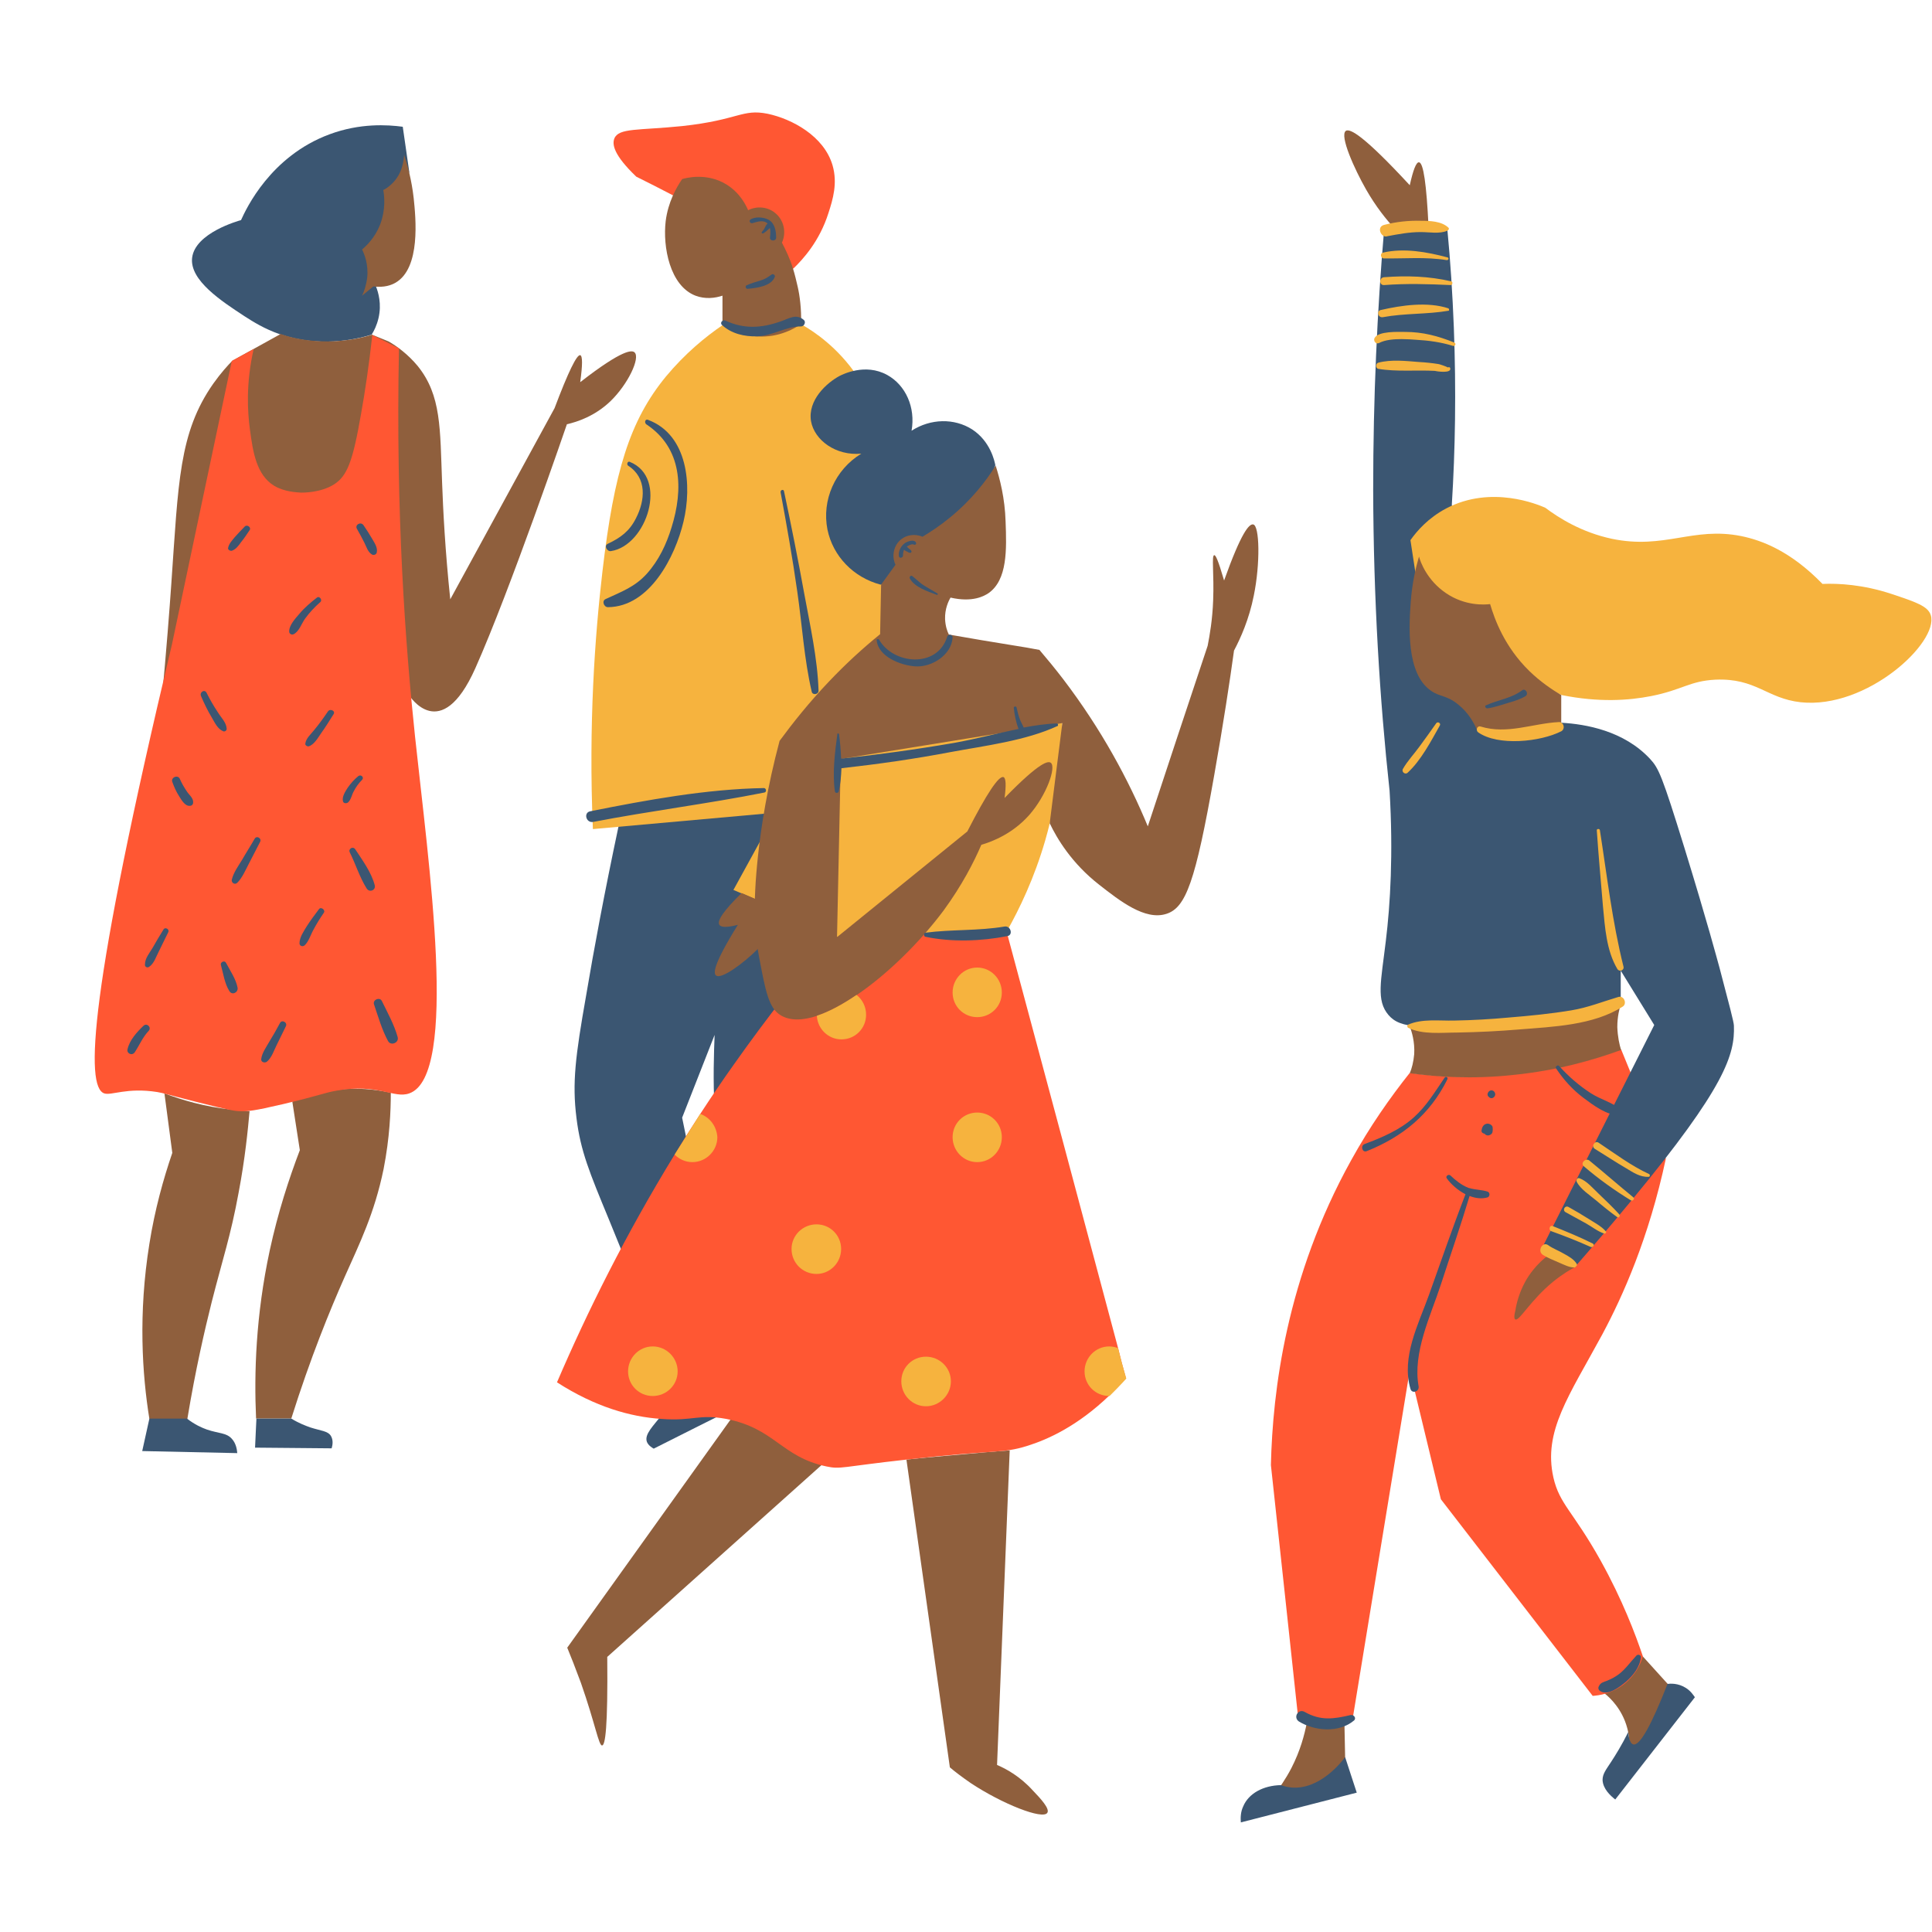 <?xml version="1.0" encoding="UTF-8"?>
<svg xmlns="http://www.w3.org/2000/svg" xmlns:xlink="http://www.w3.org/1999/xlink" width="810pt" height="810pt" viewBox="0 0 810 810" version="1.2">
<defs>
<clipPath id="clip1">
  <path d="M 349 208 L 809.77 208 L 809.77 393 L 349 393 Z M 349 208 "/>
</clipPath>
<clipPath id="clip2">
  <path d="M 53 91 L 710.621 91 L 710.621 764.047 L 53 764.047 Z M 53 91 "/>
</clipPath>
</defs>
<g id="surface1">
<path style=" stroke:none;fill-rule:nonzero;fill:rgb(56.079%,37.25%,23.92%);fill-opacity:1;" d="M 380.027 611.945 L 398.234 740.965 C 400.227 742.688 403.254 744.98 406.98 747.562 C 420.168 756.305 437.227 763.043 439.09 760.031 C 440.238 758.312 436.223 754.012 433.07 750.715 C 427.625 744.695 421.73 741.539 418.02 739.965 C 419.738 695.953 421.602 652.086 423.324 608.074 C 417.016 608.504 410.707 609.078 404.398 609.652 C 396.227 610.371 388.043 611.086 380.027 611.945 Z M 314.801 583.273 C 289.125 619.113 263.48 654.953 237.82 690.793 C 239.254 694.234 241.262 699.395 243.555 705.559 C 249.574 722.762 251.008 731.934 252.441 731.793 C 253.73 731.648 254.879 724.766 254.594 694.664 C 290.145 662.836 325.684 631.012 361.25 599.188 C 356.23 599.762 346.34 600.336 334.871 596.035 C 324.965 592.594 318.387 586.859 314.801 583.273 Z M 672.762 710 C 674.914 711.723 680.074 716.453 682.223 724.48 C 685.508 736.809 678.926 746.844 677.922 748.422 C 686.941 736.523 696.129 724.48 705.16 712.582 L 688.676 694.375 Z M 563.652 722.188 C 563.812 729.355 563.953 736.664 564.098 743.832 C 551.469 749.566 538.867 755.16 526.254 760.895 C 530.555 757.023 536.574 750.57 541.434 741.254 C 545.176 733.941 546.895 727.348 547.883 722.332 L 563.652 722.188 "/>
<path style=" stroke:none;fill-rule:nonzero;fill:rgb(23.14%,33.73%,44.71%);fill-opacity:1;" d="M 171.582 72.066 L 168.859 53.145 C 162.41 52.281 150.941 51.566 138.184 56.297 C 113.383 65.477 103.199 87.551 101.051 92.281 C 100.047 92.566 81.844 97.586 80.551 108.051 C 79.406 117.508 92.879 126.258 102.484 132.562 C 106.066 134.859 110.801 137.871 117.398 140.16 C 133.59 145.609 148.359 142.598 155.812 140.305 C 156.82 138.727 157.961 136.438 158.68 133.426 C 160.113 127.402 158.539 122.387 157.676 120.234 C 162.41 104.18 166.996 88.121 171.582 72.066 Z M 259.324 346.449 L 377.59 321.074 L 356.949 448.664 L 356.949 589.582 L 332.004 589.582 C 326.988 563.922 320.25 544.426 314.93 531.094 C 310.629 520.484 303.047 503.281 300.754 481.633 C 300.465 478.766 299.879 472.891 299.605 465.723 C 298.891 452.531 299.32 441.637 299.605 433.898 L 285.988 468.59 L 307.633 574.387 C 306.629 574.527 305.77 574.816 304.766 574.957 C 306.199 579.832 307.762 584.852 309.195 589.723 C 297.457 595.602 285.699 601.48 274.074 607.355 C 273.086 606.785 271.793 605.922 271.207 604.488 C 270.074 601.336 273.945 597.754 277.527 593.164 C 279.965 590.012 283.121 585.281 285.988 578.973 C 289.285 578.258 292.711 577.539 296.023 576.824 C 297.887 576.391 299.605 576.105 301.469 575.676 C 295.305 576.965 289.285 578.258 283.121 579.547 C 269.93 547.148 260.758 524.785 255.309 511.309 C 247.137 491.527 243.41 482.637 241.691 468.73 C 239.828 453.965 241.262 442.785 245.703 417.555 C 248.988 398.059 253.445 374.117 259.324 346.449 "/>
<path style=" stroke:none;fill-rule:nonzero;fill:rgb(56.079%,37.25%,23.92%);fill-opacity:1;" d="M 96.609 465.148 C 85.859 464.004 76.539 461.277 68.941 458.41 C 70.09 466.727 71.094 475.043 72.238 483.355 C 68.512 494.25 64.926 507.008 62.629 521.488 C 57.906 550.875 59.625 576.25 62.629 594.887 L 78.547 594.887 C 81.984 574.102 85.859 557.473 88.727 546.004 C 93.312 527.941 96.75 518.047 100.047 499.984 C 102.77 485.648 103.918 473.75 104.633 465.867 C 102.051 465.578 99.477 465.438 96.609 465.148 Z M 145.059 456.547 C 135.316 457.121 127.57 459.703 122.555 461.852 C 123.555 468.59 124.703 475.473 125.707 482.211 C 121.121 494.25 116.535 508.301 113.098 524.211 C 107.215 551.594 106.5 575.82 107.363 594.742 L 122.121 594.742 C 130.152 569.227 138.324 549.301 144.488 535.395 C 150.793 521.203 156.961 508.875 160.828 490.094 C 163.41 476.906 163.844 465.723 163.844 458.125 C 159.258 457.121 152.805 456.117 145.059 456.547 Z M 141.051 143.027 C 146.926 142.598 152.09 141.594 155.957 140.305 C 158.254 141.309 160.691 142.172 162.98 143.172 C 166.422 145.18 171.008 148.477 175.164 153.496 C 185.062 165.824 184.477 179.586 185.352 202.379 C 185.781 213.992 186.629 230.766 188.777 251.266 L 232.5 171.129 C 238.234 155.93 241.82 148.621 243.254 148.906 C 244.27 149.195 244.27 152.922 243.254 160.23 C 261.328 146.18 265.059 146.758 266.062 147.762 C 268.496 150.055 263.324 161.094 255.883 168.262 C 249.43 174.426 242.121 176.863 237.676 177.867 C 237.676 177.867 213.734 247.824 199.258 280.223 C 184.777 312.621 171.582 291.547 171.582 291.547 C 137.035 292.266 102.344 293.125 67.793 293.84 C 69.797 272.195 71.094 255.277 71.809 244.957 C 74.816 202.234 74.961 181.449 89.441 160.809 C 92.594 156.363 95.602 153.062 97.465 151.199 C 104.203 147.473 110.945 143.746 117.684 140.02 C 122.84 141.879 131.016 143.605 141.051 143.027 "/>
<path style=" stroke:none;fill-rule:nonzero;fill:rgb(100%,34.119%,20%);fill-opacity:1;" d="M 332.578 112.637 C 336.594 108.766 343.602 101.168 347.344 89.27 C 349.207 83.535 351.215 76.797 349.062 69.344 C 345.48 57.016 332.004 49.848 321.828 47.695 C 311.074 45.547 309.785 50.277 285.988 52.859 C 267.625 54.723 259.465 53.574 257.59 58.016 C 256.598 60.457 257.172 64.898 266.777 74.078 C 271.926 76.652 277.098 79.234 282.262 81.961 Z M 472.062 577.828 C 469.625 580.551 467.332 582.988 465.039 585.137 C 451.707 597.898 439.379 603.488 430.633 606.211 C 420.023 609.508 418.02 607.645 380.027 611.945 C 352.793 614.957 352.504 616.102 346.469 614.812 C 327.559 610.801 324.965 598.902 304.48 594.887 C 292.867 592.738 290.719 595.891 277.242 594.887 C 264.34 594.027 249.574 589.871 233.52 579.547 C 246.121 550.16 262.191 517.762 282.832 484.074 C 286.258 478.48 289.844 472.746 293.586 467.012 C 298.172 459.988 302.902 452.965 307.922 445.941 C 321.684 426.445 335.59 408.812 349.207 392.898 L 422.031 390.605 C 437.656 448.809 453.27 507.008 468.766 565.211 C 469.754 569.371 470.918 573.672 472.062 577.828 Z M 591.051 449.812 C 582.734 460.277 574.277 472.316 566.52 486.367 C 539.285 535.395 533.551 583.273 532.832 614.238 C 536.719 649.648 540.445 685.059 544.301 720.609 C 545.891 721.613 548.188 722.762 551.195 723.477 C 558.938 725.199 565.246 721.758 567.109 720.609 C 575.121 671.867 583.008 623.27 591.051 574.531 L 604.094 628.574 L 667.746 711.004 C 669.738 710.863 676.633 710.289 682.512 704.699 C 686.523 700.969 688.102 696.668 688.816 694.52 C 685.664 685.199 680.215 670.723 671.043 654.234 C 659.43 633.449 653.84 630.727 651.258 619.402 C 646.957 600.047 657.711 585.426 671.758 559.477 C 680.359 543.422 691.242 519.195 698.41 485.793 C 692.117 470.453 685.949 455.258 679.645 439.918 C 668.461 444.078 653.121 448.52 634.484 450.383 C 617.285 452.246 602.359 451.387 591.051 449.812 Z M 106.348 146.324 C 103.055 160.805 103.773 172.559 104.773 180.016 C 106.062 189.617 107.496 199.082 114.949 203.668 C 119.25 206.25 124.414 206.391 126.133 206.535 C 126.848 206.535 134.301 206.68 140.035 203.094 C 145.633 199.512 147.922 193.348 151.367 173.562 C 152.938 164.816 154.664 153.492 156.098 140.445 C 159.82 142.312 163.551 144.176 167.273 146.039 C 165.84 215.281 170 270.902 174.016 308.891 C 179.605 361.504 192.512 451.102 171.574 458.41 C 165.125 460.707 158.535 454.109 141.047 457.266 C 135.449 458.27 134.164 459.273 118.246 463 C 106.641 465.723 103.773 466.012 100.613 465.867 C 98.754 465.867 96.605 465.578 81.836 461.852 C 68.938 458.555 69.074 458.41 65.922 457.84 C 53.168 455.832 46.715 459.414 43.703 458.41 C 35.68 455.688 37.25 416.266 72.09 270.188 L 97.176 151.344 L 106.348 146.324 "/>
<path style=" stroke:none;fill-rule:nonzero;fill:rgb(96.469%,70.2%,24.309%);fill-opacity:1;" d="M 279.25 157.793 C 287.133 148.332 295.578 141.309 303.191 136.145 C 314.086 136.004 324.965 136.004 336.02 136.004 C 341.324 139.012 351.215 145.609 359.371 157.648 C 367.973 170.41 370.121 182.734 370.711 188.902 C 374.293 232.34 377.879 275.633 381.461 319.07 L 360.391 330.395 L 331.418 383.293 L 307.492 373.113 L 325.266 340.715 C 299.75 343.012 274.074 345.305 248.57 347.598 C 246.707 303.445 249.43 266.602 252.57 239.652 C 257.461 197.648 264.039 176.285 279.25 157.793 "/>
<path style=" stroke:none;fill-rule:nonzero;fill:rgb(56.079%,37.25%,23.92%);fill-opacity:1;" d="M 310.93 374.406 C 303.621 381.574 300.465 386.016 301.613 387.738 C 302.328 388.883 304.895 388.883 309.355 387.738 C 298.746 404.797 299.16 408.094 300.18 408.953 C 302.328 410.816 311.793 403.793 317.668 397.914 C 323.531 392.039 326.988 386.16 328.992 382.004 C 322.816 379.566 316.809 376.984 310.93 374.406 Z M 285.988 75.078 C 283.551 78.66 280.109 84.684 279.09 92.711 C 277.816 103.465 280.828 119.805 291.578 123.961 C 295.734 125.539 299.879 124.969 302.902 123.961 L 302.902 135.859 C 305.195 137.438 310.215 140.594 317.383 141.023 C 326.844 141.738 333.727 137.293 335.875 135.859 C 336.02 129.41 335.301 123.961 334.441 120.234 C 333.867 117.801 333.293 115.219 332.434 112.492 C 331.145 108.336 329.426 104.754 327.832 101.738 C 329.855 97.297 328.551 92.137 324.965 89.27 C 321.828 86.688 317.383 86.262 313.656 88.121 C 312.781 86.117 310.359 80.953 304.625 77.367 C 296.293 72.211 287.422 74.648 285.988 75.078 Z M 169.43 64.898 C 170.863 69.199 172.59 75.508 173.445 83.102 C 174.309 91.418 176.457 112.352 165.848 118.516 C 164.129 119.52 161.121 120.668 156.527 120.09 C 154.957 121.383 153.375 122.672 151.805 123.961 C 152.66 122.242 153.523 119.66 153.953 116.367 C 154.523 110.918 152.805 106.617 151.805 104.605 C 153.66 103.031 157.105 99.734 159.258 94.43 C 161.836 87.836 161.121 82.102 160.691 79.664 C 161.836 79.094 163.125 78.23 164.414 76.941 C 168.859 72.645 169.289 66.91 169.43 64.898 "/>
<path style=" stroke:none;fill-rule:nonzero;fill:rgb(23.14%,33.73%,44.71%);fill-opacity:1;" d="M 369.133 245.098 C 357.809 242.086 349.207 233.199 346.914 222.02 C 344.477 209.688 350.055 196.93 361.105 190.195 C 350.496 191.195 341.453 184.602 340.02 176.574 C 338.586 167.684 346.625 160.516 351.93 157.648 C 353.078 157.078 362.684 152.059 372 157.223 C 379.742 161.523 383.898 170.84 382.18 180.586 C 390.191 175.426 400.098 175.281 407.555 180.016 C 415.281 185.031 417.016 193.488 417.301 195.066 C 412.285 209.402 407.125 223.594 402.105 237.93 Z M 726.949 430.027 C 726.949 428.594 724.93 420.996 720.93 405.801 C 719.641 401.215 716.055 387.449 706.164 355.34 C 696.848 325.234 695.414 322.082 691.828 318.211 C 680.789 306.312 664.719 303.586 654.684 303.016 C 649.969 304.16 644.52 305.309 638.355 305.883 C 631.188 306.598 624.738 306.453 619.434 306.023 C 615.852 274.488 612.266 243.09 608.684 211.555 C 610.117 188.617 610.547 163.812 609.527 137.293 C 608.969 123.102 608.094 109.484 606.82 96.297 C 603.379 95.578 599.078 94.863 593.918 94.719 C 588.469 94.719 583.883 95.434 580.297 96.297 C 577.43 129.84 575.711 166.395 575.711 205.391 C 575.84 251.121 578.434 293.266 582.59 331.543 C 584.168 357.918 582.879 379.281 581.016 394.477 C 579.008 411.391 576.855 419.418 582.16 425.582 C 586.891 431.031 595.492 432.465 635.918 427.16 C 653.695 424.867 668.461 422.285 679.5 420.281 L 679.5 406.949 L 693.547 429.742 L 647.246 521.777 L 660.863 530.52 C 666.871 523.641 675.055 514.176 684.375 502.852 C 723.367 455.688 727.383 442.07 726.949 430.027 "/>
<path style=" stroke:none;fill-rule:nonzero;fill:rgb(56.079%,37.25%,23.92%);fill-opacity:1;" d="M 651.402 524.641 C 648.535 526.508 643.375 530.375 639.504 537.258 C 636.922 541.988 635.777 546.434 635.332 549.441 C 634.613 552.168 634.918 553.027 635.332 553.172 C 636.922 554.031 641.652 545.141 651.102 537.402 C 654.984 534.246 658.57 532.098 661.137 530.809 C 657.852 528.801 654.555 526.793 651.402 524.641 Z M 584.598 95.723 C 581.301 92.137 576.855 86.688 572.699 79.379 C 567.953 71.066 561.504 56.875 564.242 54.863 C 565.961 53.719 571.84 56.875 591.051 77.66 C 592.484 71.211 593.758 67.91 594.918 68.051 C 596.785 68.199 598.059 77.23 598.934 95.148 C 594.203 95.289 589.328 95.438 584.598 95.723 "/>
<g clip-path="url(#clip1)" clip-rule="nonzero">
<path style=" stroke:none;fill-rule:nonzero;fill:rgb(96.469%,70.2%,24.309%);fill-opacity:1;" d="M 611.836 269.898 C 626.172 277.066 640.348 284.234 654.684 291.402 C 670.324 294.555 682.797 293.695 692.258 291.832 C 705.305 289.254 708.316 285.523 719.195 284.953 C 736.27 284.234 740.699 292.836 754.906 294.414 C 782.715 297.422 812.82 269.324 809.512 258 C 808.379 254.129 803.215 252.41 792.895 248.969 C 781.141 245.098 770.805 244.523 764.082 244.812 C 750.605 230.906 738.418 226.461 729.945 224.742 C 709.75 220.727 697.848 230.477 675.773 225.891 C 663.016 223.164 653.551 217.145 647.816 212.844 C 644.809 211.555 625.297 203.238 606.387 213.129 C 598.777 217.145 594.059 222.59 591.336 226.461 L 593.484 240.512 Z M 349.062 392.898 C 350.211 367.953 351.359 343.152 352.504 318.211 C 365.406 313.766 381.031 309.609 399.094 306.598 C 416.441 303.875 432.066 302.871 445.387 303.016 C 445.258 315.629 443.824 332.832 438.219 352.328 C 433.645 368.098 427.465 381 422.031 390.605 L 349.062 392.898 "/>
</g>
<path style=" stroke:none;fill-rule:nonzero;fill:rgb(56.079%,37.25%,23.92%);fill-opacity:1;" d="M 525.664 249.688 C 523.672 259.719 520.09 267.605 517.363 272.766 C 515.629 285.383 512.922 303.301 509.051 325.09 C 501.164 369.816 497.152 380.57 488.98 383.148 C 480.09 386.016 469.484 377.703 460.883 370.965 C 449.27 361.934 443.105 351.469 440.094 345.16 C 441.801 331.113 443.68 317.062 445.387 303.156 L 352.504 318.211 L 350.926 392.898 C 369.133 378.133 387.324 363.367 405.547 348.602 C 413.719 332.688 418.734 325.09 420.742 325.809 C 421.73 326.238 421.891 329.105 421.172 334.551 C 436.367 318.926 439.523 319.07 440.523 319.785 C 442.961 321.508 438.805 333.406 431.492 341.719 C 424.598 349.461 416.297 352.758 411.426 354.191 C 408.414 361.215 403.395 371.109 395.512 381.859 C 385.762 394.906 372.145 408.379 359.242 417.125 C 353.363 421.141 347.773 424.148 342.613 425.871 C 336.594 427.879 331.289 428.02 327.418 425.727 C 322.258 422.715 320.965 415.547 318.242 401.215 C 316.363 391.465 315.52 379.852 317.797 358.781 C 319.102 346.594 321.684 329.965 326.844 310.613 C 332.434 303.016 339.172 294.555 347.344 285.953 C 354.797 278.07 362.109 271.477 368.992 265.887 C 369.133 259.004 369.277 251.98 369.406 245.098 L 375.441 236.785 C 373.707 233.055 374.727 228.613 377.734 226.176 C 380.156 224.168 383.742 223.738 386.766 225.027 C 390.352 222.879 394.223 220.297 398.078 217.145 C 407.266 209.688 413.43 201.66 417.43 195.211 C 419.164 200.656 421.316 208.828 421.602 218.723 C 422.031 230.188 422.449 243.09 414.434 248.684 C 412.715 249.828 407.84 252.695 398.523 250.547 C 397.66 251.98 396.086 255.277 396.227 259.578 C 396.371 262.445 397.09 264.594 397.805 266.027 C 406.836 267.605 415.996 269.184 425.043 270.617 C 428.625 271.188 432.211 271.762 435.793 272.48 C 439.09 276.352 442.391 280.363 445.688 284.664 C 461.871 305.883 473.211 327.098 481.223 346.449 C 489.555 321.219 497.867 295.988 506.312 270.758 C 507.188 266.316 508.332 259.719 508.621 251.691 C 509.051 240.797 507.902 232.914 509.051 232.77 C 509.621 232.625 510.613 234.488 513.207 243.379 C 520.375 223.309 523.672 219.582 525.391 219.867 C 528.117 220.297 528.402 236.355 525.664 249.688 Z M 679.645 420.566 C 662.727 424.438 643.375 427.59 622.156 429.168 C 611.262 430.027 600.926 430.312 591.051 430.312 C 591.91 432.609 593.199 436.766 592.914 441.926 C 592.625 445.223 591.91 447.945 591.051 449.953 C 602.359 451.531 617.285 452.535 634.484 450.672 C 652.98 448.809 668.305 444.363 679.645 440.207 C 678.926 437.91 678.211 434.613 678.066 430.602 C 678.066 426.301 678.926 422.859 679.645 420.566 Z M 641.223 281.367 C 630.758 271.188 626.602 259.578 624.738 253.27 C 622.43 253.555 614.273 254.129 606.246 248.684 C 598.219 243.234 595.492 235.492 594.918 233.344 C 593.488 238.219 592.055 244.523 591.48 252.121 C 590.762 261.871 589.328 282.516 600.082 289.684 C 603.793 292.262 606.531 291.402 611.406 295.418 C 615.707 298.855 618 303.156 619.289 306.168 C 624.02 306.598 629.598 306.598 635.777 306.168 C 642.945 305.594 649.25 304.449 654.555 303.156 L 654.555 291.402 C 650.684 289.109 645.953 285.953 641.223 281.367 "/>
<path style=" stroke:none;fill-rule:nonzero;fill:rgb(96.469%,70.2%,24.309%);fill-opacity:1;" d="M 409.703 405.656 C 403.969 405.656 399.383 410.387 399.383 416.121 C 399.383 421.855 403.969 426.445 409.703 426.445 C 415.438 426.445 420.023 421.855 420.023 416.121 C 420.023 410.387 415.438 405.656 409.703 405.656 Z M 388.199 568.797 C 382.465 568.797 377.879 573.383 377.879 579.117 C 377.879 584.852 382.465 589.582 388.199 589.582 C 393.934 589.582 398.664 584.852 398.664 579.117 C 398.664 573.383 393.934 568.797 388.199 568.797 Z M 273.66 564.496 C 267.926 564.496 263.324 569.227 263.324 574.961 C 263.324 580.695 267.926 585.281 273.66 585.281 C 279.395 585.281 284.109 580.695 284.109 574.961 C 284.109 569.227 279.395 564.496 273.66 564.496 Z M 409.703 466.441 C 403.969 466.441 399.383 471.027 399.383 476.762 C 399.383 482.496 403.969 487.227 409.703 487.227 C 415.438 487.227 420.023 482.496 420.023 476.762 C 420.023 471.027 415.438 466.441 409.703 466.441 Z M 468.766 565.211 C 467.605 564.781 466.328 564.496 465.039 564.496 C 459.305 564.496 454.703 569.227 454.703 574.961 C 454.703 580.695 459.305 585.281 465.039 585.281 L 465.184 585.281 C 467.477 582.988 469.914 580.551 472.207 577.973 C 470.918 573.672 469.754 569.371 468.766 565.211 Z M 342.328 513.316 C 336.594 513.316 331.859 517.906 331.859 523.641 C 331.859 529.375 336.434 534.105 342.328 534.105 C 348.059 534.105 352.648 529.375 352.648 523.641 C 352.648 517.906 348.059 513.316 342.328 513.316 Z M 293.586 467.012 L 282.832 484.074 C 284.695 485.938 287.277 487.227 290.289 487.227 C 296.023 487.227 300.754 482.496 300.754 476.762 C 300.465 472.176 297.598 468.445 293.586 467.012 Z M 607.965 154.211 C 607.82 154.066 607.68 153.926 607.535 153.926 L 607.379 153.926 C 607.25 153.926 607.25 154.066 607.105 154.066 C 605.945 153.492 603.379 152.633 603.078 152.633 C 600.367 152.207 597.645 151.914 594.918 151.773 C 589.328 151.344 583.309 150.625 577.859 152.059 C 576.715 152.344 576.555 154.355 577.859 154.641 C 585.457 155.93 593.918 155.07 601.645 155.496 C 601.945 155.645 608.969 156.793 607.965 154.211 Z M 609.688 143.605 C 602.949 140.879 596.496 139.16 589.188 139.16 C 586.32 139.16 577.859 138.727 576.285 141.738 C 575.711 142.742 576.715 144.32 577.859 143.891 L 577.988 143.891 C 578.148 143.891 578.148 143.891 578.289 143.746 C 580.855 142.457 584.312 142.172 587.609 142.172 C 589.758 142.172 591.91 142.312 593.758 142.457 C 598.934 142.742 604.238 143.461 609.254 145.039 C 610.246 145.18 610.547 143.891 609.688 143.605 Z M 607.25 129.27 C 598.504 126.402 587.609 127.977 578.863 129.984 C 577 130.41 577.719 133.277 579.723 132.992 C 588.898 131.273 598.219 131.844 607.379 130.27 C 607.68 130.125 607.535 129.41 607.25 129.27 Z M 608.395 117.941 C 599.078 115.789 589.758 115.504 580.297 116.223 C 578.148 116.367 578.148 119.66 580.297 119.52 C 589.617 118.801 598.934 119.09 608.254 119.52 C 608.969 119.52 609.254 118.086 608.395 117.941 Z M 606.82 107.906 C 598.219 105.613 588.613 103.891 579.867 105.898 C 578.434 106.188 578.863 108.336 580.141 108.336 C 589.043 108.48 597.5 107.621 606.531 109.055 C 607.25 109.199 607.68 108.051 606.82 107.906 Z M 607.25 95.434 C 604.383 92.711 599.492 92.566 595.637 92.566 C 590.477 92.422 585.316 92.996 580.297 94.285 C 576.855 95.148 579.152 100.02 581.73 99.02 C 586.32 98.156 590.891 97.297 595.637 97.297 C 599.363 97.297 603.52 98.156 606.82 96.723 C 607.379 96.438 607.68 95.863 607.25 95.434 Z M 691.398 492.242 C 683.945 488.805 677.062 483.641 670.184 479.055 C 668.605 478.051 667.027 480.633 668.605 481.637 C 673.051 484.359 677.352 487.227 681.793 489.809 C 684.66 491.527 687.527 493.535 691.113 493.391 C 691.684 493.535 691.957 492.531 691.398 492.242 Z M 684.789 501.992 C 678.641 496.977 672.605 491.672 666.453 486.652 C 664.879 485.219 662.441 487.656 664.004 488.945 C 670.184 494.25 676.777 498.98 683.801 503.281 C 684.516 503.711 685.508 502.566 684.789 501.992 Z M 678.926 509.16 C 676.188 506.148 673.191 503.281 670.184 500.414 C 667.746 498.121 665.309 495.109 662.152 493.965 C 661.293 493.676 660.719 494.68 661.008 495.398 C 662.57 498.551 666.453 500.988 669.18 503.281 C 672.047 505.719 675.055 508.156 678.066 510.309 C 678.785 510.738 679.355 509.734 678.926 509.16 Z M 673.191 516.184 C 671.328 514.035 668.461 512.602 666.023 511.023 C 663.285 509.305 660.418 507.582 657.551 506.008 C 656.117 505.289 654.984 507.297 656.277 508.156 L 664.879 512.887 C 667.457 514.32 669.895 516.328 672.605 517.188 C 673.32 517.188 673.621 516.613 673.191 516.184 Z M 667.746 521.344 C 662.297 518.621 656.707 516.328 650.973 514.035 C 649.668 513.461 649.109 515.754 650.383 516.184 C 655.988 518.191 661.438 520.34 666.871 522.777 C 667.887 523.207 668.75 521.773 667.746 521.344 Z M 661.008 529.805 C 659.859 527.941 657.551 526.648 655.703 525.645 C 653.551 524.355 651.102 523.496 649.109 522.062 C 646.801 520.34 644.379 524.355 646.801 526.074 C 648.82 527.367 651.402 528.371 653.695 529.375 C 655.703 530.234 658.141 531.523 660.289 531.379 C 660.863 531.094 661.438 530.375 661.008 529.805 Z M 678.496 417.984 C 671.758 419.992 665.738 422.43 658.855 423.578 C 650.254 425.012 641.512 425.871 632.766 426.586 C 625.023 427.305 617.414 427.734 609.688 427.879 C 603.234 428.02 596.211 427.016 590.332 429.598 C 589.902 429.742 589.902 430.602 590.332 430.887 C 596.496 433.898 604.383 432.895 611.117 432.895 C 619.719 432.75 628.32 432.32 636.922 431.605 C 651.102 430.457 668.031 429.883 680.359 422 C 682.223 420.852 680.934 417.27 678.496 417.984 Z M 653.551 302.727 C 642.5 303.301 631.906 308.031 620.723 304.59 C 619.289 304.16 618.574 306.168 619.719 307.027 C 628.035 312.906 645.812 311.043 654.555 306.598 C 656.418 305.594 655.559 302.586 653.551 302.727 Z M 602.086 303.301 C 599.793 306.598 597.5 309.75 595.191 312.906 C 592.914 316.059 590.047 319.07 588.184 322.367 C 587.465 323.656 589.188 324.949 590.176 323.945 C 595.781 318.785 599.938 310.754 603.664 304.16 C 604.238 303.156 602.66 302.297 602.086 303.301 Z M 680.648 405.227 C 675.918 386.305 673.766 367.238 670.754 348.027 C 670.613 347.312 669.32 347.453 669.465 348.172 C 670.184 358.781 671.172 369.387 672.047 379.996 C 672.906 388.883 673.48 398.488 678.066 406.23 C 678.926 407.664 681.078 406.805 680.648 405.227 Z M 359.098 417.125 C 353.223 421.141 347.629 424.148 342.469 425.871 C 342.758 431.316 347.188 435.762 352.793 435.762 C 358.527 435.762 363.113 431.176 363.113 425.441 C 363.113 422 361.523 418.988 359.098 417.125 "/>
<g clip-path="url(#clip2)" clip-rule="nonzero">
<path style=" stroke:none;fill-rule:nonzero;fill:rgb(23.14%,33.73%,44.71%);fill-opacity:1;" d="M 151.805 326.953 C 152.805 325.949 151.371 324.516 150.223 325.379 C 148.504 326.812 147.07 328.387 145.777 330.25 C 144.773 331.828 143.34 333.98 143.773 335.844 C 143.918 336.848 145.207 336.988 145.922 336.418 C 147.211 335.27 147.504 333.117 148.359 331.684 C 149.223 329.965 150.371 328.387 151.805 326.953 Z M 75.105 333.836 C 76.109 335.414 77.543 337.992 79.547 337.852 C 80.41 337.852 80.98 337.277 80.98 336.418 C 81.125 334.551 79.117 333.117 78.258 331.684 C 77.113 329.965 76.109 328.246 75.391 326.523 C 74.531 324.66 71.523 325.949 72.238 327.816 C 72.957 329.82 73.812 331.828 75.105 333.836 Z M 60.195 430.027 C 57.473 432.609 54.32 436.047 53.457 439.918 C 53.027 441.641 55.324 442.785 56.473 441.211 C 58.477 438.199 59.762 434.902 62.344 432.18 C 63.641 430.746 61.629 428.738 60.195 430.027 Z M 111.949 445.078 C 113.953 443.359 114.816 440.492 115.965 438.199 C 117.25 435.617 118.539 432.895 119.832 430.312 C 120.688 428.738 118.254 427.305 117.398 428.879 C 115.965 431.605 114.383 434.328 112.805 436.91 C 111.516 439.203 109.797 441.496 109.512 444.078 C 109.367 445.367 111.086 445.797 111.949 445.078 Z M 160.113 419.707 C 159.258 417.844 156.105 419.133 156.82 421.141 C 158.539 426.156 160.113 431.746 162.695 436.477 C 163.844 438.629 167.426 437.195 166.711 434.758 C 165.277 429.598 162.41 424.438 160.113 419.707 Z M 127.719 396.34 C 129.438 394.762 130.301 391.75 131.441 389.746 C 132.734 387.309 134.168 385.012 135.742 382.719 C 136.605 381.574 134.602 379.996 133.738 381.145 C 132.02 383.438 130.301 385.73 128.719 388.168 C 127.434 390.316 125.566 392.898 125.566 395.48 C 125.566 396.625 126.855 397.055 127.719 396.34 Z M 94.746 403.648 C 94.168 402.504 92.309 403.363 92.594 404.512 C 93.598 408.094 94.168 412.395 96.18 415.547 C 97.328 417.414 99.902 416.121 99.617 414.113 C 98.898 410.387 96.465 406.945 94.746 403.648 Z M 62.492 405.371 C 64.641 403.938 65.359 401.215 66.508 399.062 C 67.793 396.34 69.227 393.613 70.516 390.891 C 71.23 389.602 69.227 388.453 68.512 389.746 C 66.93 392.324 65.359 394.906 63.926 397.484 C 62.629 399.637 60.773 401.785 60.773 404.367 C 60.625 405.227 61.629 405.945 62.492 405.371 Z M 157.105 371.109 C 155.672 365.66 151.941 360.645 148.938 356.055 C 147.926 354.621 145.922 355.914 146.641 357.348 C 149.074 362.219 150.793 367.812 153.66 372.398 C 154.809 374.406 157.676 373.258 157.105 371.109 Z M 106.785 351.613 C 105.066 354.621 103.199 357.488 101.48 360.5 C 99.902 363.082 97.898 365.805 97.18 368.816 C 96.895 370.105 98.469 371.109 99.477 370.105 C 101.629 367.953 102.914 364.801 104.348 362.078 C 105.93 359.066 107.5 355.914 109.082 352.902 C 109.797 351.469 107.648 350.18 106.785 351.613 Z M 152.805 227.609 C 153.66 229.328 154.238 231.48 155.957 232.484 C 156.676 232.914 157.824 232.484 157.961 231.621 C 158.395 229.617 157.105 227.754 156.105 226.031 C 154.957 224.023 153.66 222.02 152.375 220.156 C 151.227 218.578 148.645 220.012 149.652 221.73 C 150.793 223.738 151.805 225.602 152.805 227.609 Z M 137.469 298.285 C 135.742 300.863 133.883 303.445 131.871 305.883 C 130.438 307.746 128.289 309.465 128.004 311.758 C 127.855 312.477 128.867 313.051 129.438 312.906 C 131.734 312.188 133.305 309.32 134.602 307.457 C 136.457 304.879 138.039 302.297 139.758 299.574 C 140.906 298.141 138.469 296.852 137.469 298.285 Z M 88.727 300.719 C 90.012 302.871 91.16 305.594 93.598 306.598 C 94.312 306.883 95.176 306.168 95.031 305.449 C 94.883 302.871 92.594 300.719 91.301 298.57 C 89.582 295.988 88.008 293.266 86.574 290.398 C 85.711 288.82 83.562 290.254 84.277 291.832 C 85.566 294.844 87 297.852 88.727 300.719 Z M 123.133 265.887 C 125.422 264.738 126.422 261.441 127.855 259.434 C 129.723 256.852 131.871 254.559 134.309 252.41 C 135.316 251.551 133.883 249.688 132.875 250.547 C 130.301 252.555 127.719 254.703 125.566 257.285 C 123.848 259.289 120.98 262.301 121.266 265.023 C 121.406 265.742 122.27 266.316 123.133 265.887 Z M 97.18 230.906 C 98.898 230.332 100.047 228.754 101.051 227.32 C 102.344 225.746 103.484 224.023 104.633 222.305 C 105.496 221.156 103.633 219.723 102.629 220.727 C 101.195 222.16 99.762 223.738 98.328 225.316 C 97.18 226.75 95.895 228.039 95.602 229.902 C 95.602 230.477 96.465 231.051 97.18 230.906 Z M 638.195 289.395 C 633.621 292.836 628.031 293.41 623.012 295.703 C 622.297 295.988 622.867 296.992 623.586 296.992 C 626.727 296.562 629.75 295.418 632.762 294.555 C 635.195 293.84 637.477 293.121 639.625 291.832 C 641.059 290.828 639.496 288.391 638.195 289.395 Z M 313.363 121.094 C 316.805 120.809 323.398 120.094 324.832 116.078 C 325.117 115.359 324.113 114.645 323.527 115.074 C 321.965 116.223 320.66 117.086 318.668 117.656 C 316.66 118.227 314.797 118.805 312.934 119.66 C 312.359 119.953 312.645 121.094 313.363 121.094 Z M 315.371 93.574 C 317.52 93 319.941 92 321.82 93.719 C 321.246 94.148 320.961 94.867 320.66 95.438 C 320.387 96.156 319.812 96.727 319.383 97.301 C 319.098 97.59 319.672 98.02 319.941 97.875 C 320.66 97.441 321.246 97.016 321.82 96.441 C 322.094 96.156 322.539 95.867 322.809 95.582 C 323.109 96.871 322.969 98.305 322.809 99.594 C 322.68 101.172 325.406 101.316 325.406 99.594 C 325.406 96.871 324.832 93.574 322.25 92.141 C 320.242 90.992 316.359 90.707 314.508 92.141 C 313.938 92.855 314.652 93.719 315.371 93.574 Z M 256.148 231.051 C 271.203 228.758 280.391 200.23 264.035 193.637 C 263.188 193.207 262.602 194.641 263.316 195.215 C 271.359 200.375 270.484 209.836 266.629 217.289 C 263.906 222.738 260.176 225.461 254.715 228.043 C 253.152 228.902 254.586 231.34 256.148 231.051 Z M 254.875 254.562 C 272.508 254.418 283.113 233.203 286.555 218.723 C 290.141 203.816 288.562 182.312 271.645 176.004 C 270.484 175.57 270.07 177.152 270.93 177.867 C 286.125 187.902 286.555 205.105 281.539 221.16 C 279.387 228.184 276.219 234.922 271.203 240.516 C 266.184 246.105 260.449 248.113 254 251.121 C 252.148 251.84 253.152 254.562 254.875 254.562 Z M 320.242 330.398 C 296.016 330.828 271.074 335.414 247.418 340.145 C 244.551 340.719 245.699 345.164 248.707 344.59 C 272.508 340.004 296.734 336.992 320.531 332.262 C 321.535 331.977 321.246 330.398 320.242 330.398 Z M 317.375 141.023 C 323.828 140.879 329.707 136.723 335.871 136.863 C 337.145 136.863 338.02 135.004 337.016 134.145 C 333.719 131.277 330.566 133.711 326.98 134.859 C 319.098 137.582 311.93 138.012 304.172 134.43 C 303.039 133.855 301.605 135.289 302.738 136.293 C 306.625 139.879 312.059 141.164 317.375 141.023 Z M 328.703 205.965 C 328.543 204.961 327.109 205.391 327.27 206.395 C 329.848 220.301 332.285 234.062 334.277 248.113 C 336.301 262.016 337.145 276.352 340.312 289.973 C 340.602 291.547 343.18 291.262 343.18 289.543 C 342.75 276.066 339.598 262.016 337.145 248.684 C 334.578 234.492 331.711 220.156 328.703 205.965 Z M 383.605 279.363 C 390.488 279.938 398.945 274.633 399.375 267.32 C 399.504 265.887 397.355 265.746 397.082 267.035 C 392.926 280.223 374.574 278.645 368.555 268.18 C 368.27 267.75 367.406 267.895 367.551 268.469 C 368.27 275.348 377.586 278.934 383.605 279.363 Z M 443.102 303.305 C 438.512 303.445 433.781 304.164 429.195 305.023 C 428.766 304.02 428.176 303.016 427.762 302.012 C 427.043 300.293 426.613 298.43 426.184 296.566 C 426.027 295.992 425.035 296.137 425.035 296.711 C 425.309 299.434 425.898 302.73 427.043 305.598 C 418.012 307.461 408.824 309.898 399.949 311.477 C 384.18 314.199 368.41 316.348 352.641 318.07 C 352.5 314.484 352.199 311.043 351.781 307.891 C 351.781 307.461 351.066 307.316 351.066 307.746 C 350.047 315.344 348.914 324.234 350.047 331.832 C 350.203 332.691 351.48 332.547 351.637 331.832 C 352.355 328.82 352.641 325.523 352.785 322.082 C 368.125 320.363 383.32 318.211 398.371 315.344 C 412.996 312.621 429.91 310.613 443.531 304.309 C 443.672 303.879 443.531 303.305 443.102 303.305 Z M 681.645 705.129 C 684.656 702.551 687.523 698.965 687.953 694.809 C 688.094 693.949 686.805 693.375 686.09 694.094 C 683.508 696.816 681.5 699.824 678.633 701.977 C 677.059 703.125 675.465 703.984 673.617 704.699 C 672.184 705.273 671.035 705.418 670.32 706.992 C 669.891 707.711 670.176 708.57 670.895 709 C 674.191 711.152 679.207 707.137 681.645 705.129 Z M 544.598 721.758 C 551.191 725.773 561.367 726.633 567.676 721.328 C 568.824 720.324 567.531 718.75 566.242 719.035 C 559.074 720.758 553.613 721.473 547.031 717.746 C 544.297 716.168 542.016 720.039 544.598 721.758 Z M 623.141 471.172 C 621.863 471.461 621.293 472.75 621.148 473.898 C 620.992 474.758 621.707 475.188 622.426 475.332 C 622.727 475.762 623.297 476.047 623.859 476.047 C 624.574 476.047 625.594 475.473 625.734 474.613 C 625.879 473.754 625.879 473.18 625.734 472.32 C 625.293 471.461 624.16 470.887 623.141 471.172 Z M 625.293 457.125 C 624.016 457.125 623.012 458.988 624.16 459.848 L 624.301 459.992 C 624.875 460.566 625.734 460.566 626.309 459.992 L 626.453 459.848 C 627.441 458.844 626.598 457.125 625.293 457.125 Z M 679.926 465.438 C 676.34 462.285 671.035 460.996 666.863 458.27 C 662.004 455.117 657.547 451.246 653.691 446.945 C 653.117 446.23 651.812 447.234 652.398 447.949 C 655.555 452.68 659.281 456.836 663.867 460.277 C 667.883 463.289 673.762 467.734 679.051 467.59 C 680.066 467.734 680.93 466.301 679.926 465.438 Z M 606.812 452.539 C 607.242 451.676 606.098 451.105 605.664 451.82 C 601.637 457.699 598.055 463.719 592.766 468.449 C 586.887 473.754 579.418 476.906 572.121 479.633 C 570.258 480.348 571.117 483.359 572.965 482.641 C 588.02 476.621 599.488 467.305 606.812 452.539 Z M 623.586 499.559 C 621.293 498.84 618.84 498.84 616.562 498.27 C 616.418 498.125 616.133 498.125 615.973 498.125 C 615.844 498.125 615.699 497.98 615.559 497.98 C 612.691 496.836 610.398 494.969 608.09 492.82 C 607.371 492.102 605.938 493.105 606.527 493.969 C 608.246 496.402 611.113 498.984 614.41 500.703 C 608.965 514.754 604.09 528.945 599.07 542.996 C 594.629 555.324 587.461 568.941 591.332 582.273 C 591.902 584.426 595.059 583.562 594.77 581.27 C 592.191 567.078 599.789 551.738 604.09 538.551 C 608.09 526.223 612.391 513.895 616.129 501.422 C 618.711 502.426 621.293 502.711 623.73 501.996 C 624.73 501.566 624.73 499.844 623.586 499.559 Z M 421.168 388.457 C 410.129 390.32 398.945 389.605 388.035 391.039 C 387.191 391.18 387.191 392.613 388.035 392.758 C 398.945 395.051 411.418 394.621 422.312 392.473 C 424.895 392.039 423.746 388.027 421.168 388.457 Z M 381.457 242.52 C 383.465 246.246 389.055 247.969 392.781 249.402 C 393.055 249.547 393.355 248.973 393.055 248.828 C 391.203 247.68 389.34 246.68 387.477 245.531 C 385.613 244.383 384.18 242.809 382.461 241.516 C 381.742 241.086 381.172 241.945 381.457 242.52 Z M 378.59 232.914 C 378.59 232.055 378.719 231.195 379.02 230.48 C 379.434 230.91 379.879 231.051 380.453 231.34 C 380.867 231.625 381.172 231.77 381.742 231.77 C 382.031 231.77 382.172 231.34 382.172 231.195 C 382.031 230.766 381.742 230.48 381.312 230.191 C 380.867 229.906 380.598 229.477 380.152 229.188 C 381.027 228.613 382.301 227.898 383.176 228.328 C 383.734 228.613 384.324 228.043 384.035 227.469 C 383.176 225.891 380.309 227.039 379.305 227.754 C 377.73 228.902 376.566 231.051 376.871 233.203 C 377.012 234.207 378.59 233.918 378.59 232.914 Z M 86.715 599.332 C 84.711 598.617 81.699 597.328 78.398 594.746 L 62.633 594.746 L 59.625 608.363 C 72.957 608.652 86.285 608.938 99.48 609.227 C 99.332 607.504 98.902 605.066 97.184 603.203 C 94.887 600.625 91.734 601.055 86.715 599.332 Z M 130.156 598.473 C 128.152 597.758 125.422 596.754 122.125 594.746 L 107.504 594.746 C 107.363 598.762 107.07 602.918 106.934 606.93 C 117.684 607.074 128.289 607.074 139.043 607.219 C 139.473 605.785 139.758 603.777 138.758 602.059 C 137.469 599.906 134.602 599.906 130.156 598.473 Z M 706.875 707.711 C 703.578 705.559 700.141 705.848 699.121 705.992 C 692.254 723.48 687.523 731.938 684.785 731.363 C 683.652 731.078 682.938 729.359 682.637 726.203 C 679.926 731.652 677.344 735.809 675.469 738.676 C 673.316 741.973 671.883 743.691 671.883 746.273 C 672.043 750 675.195 752.867 677.203 754.445 C 688.371 740.109 699.422 725.918 710.59 711.582 C 709.871 710.578 708.883 709 706.875 707.711 Z M 563.949 736.668 C 565.527 741.688 567.234 746.559 568.824 751.578 C 552.625 755.734 536.41 759.891 520.227 764.051 C 520.082 762.188 520.082 759.75 521.23 757.312 C 523.512 751.863 529.688 748.566 537 748.422 C 538.562 748.996 540.152 749.285 541.43 749.426 C 553.344 750.43 562.516 738.676 563.949 736.668 "/>
</g>
</g>
</svg>
